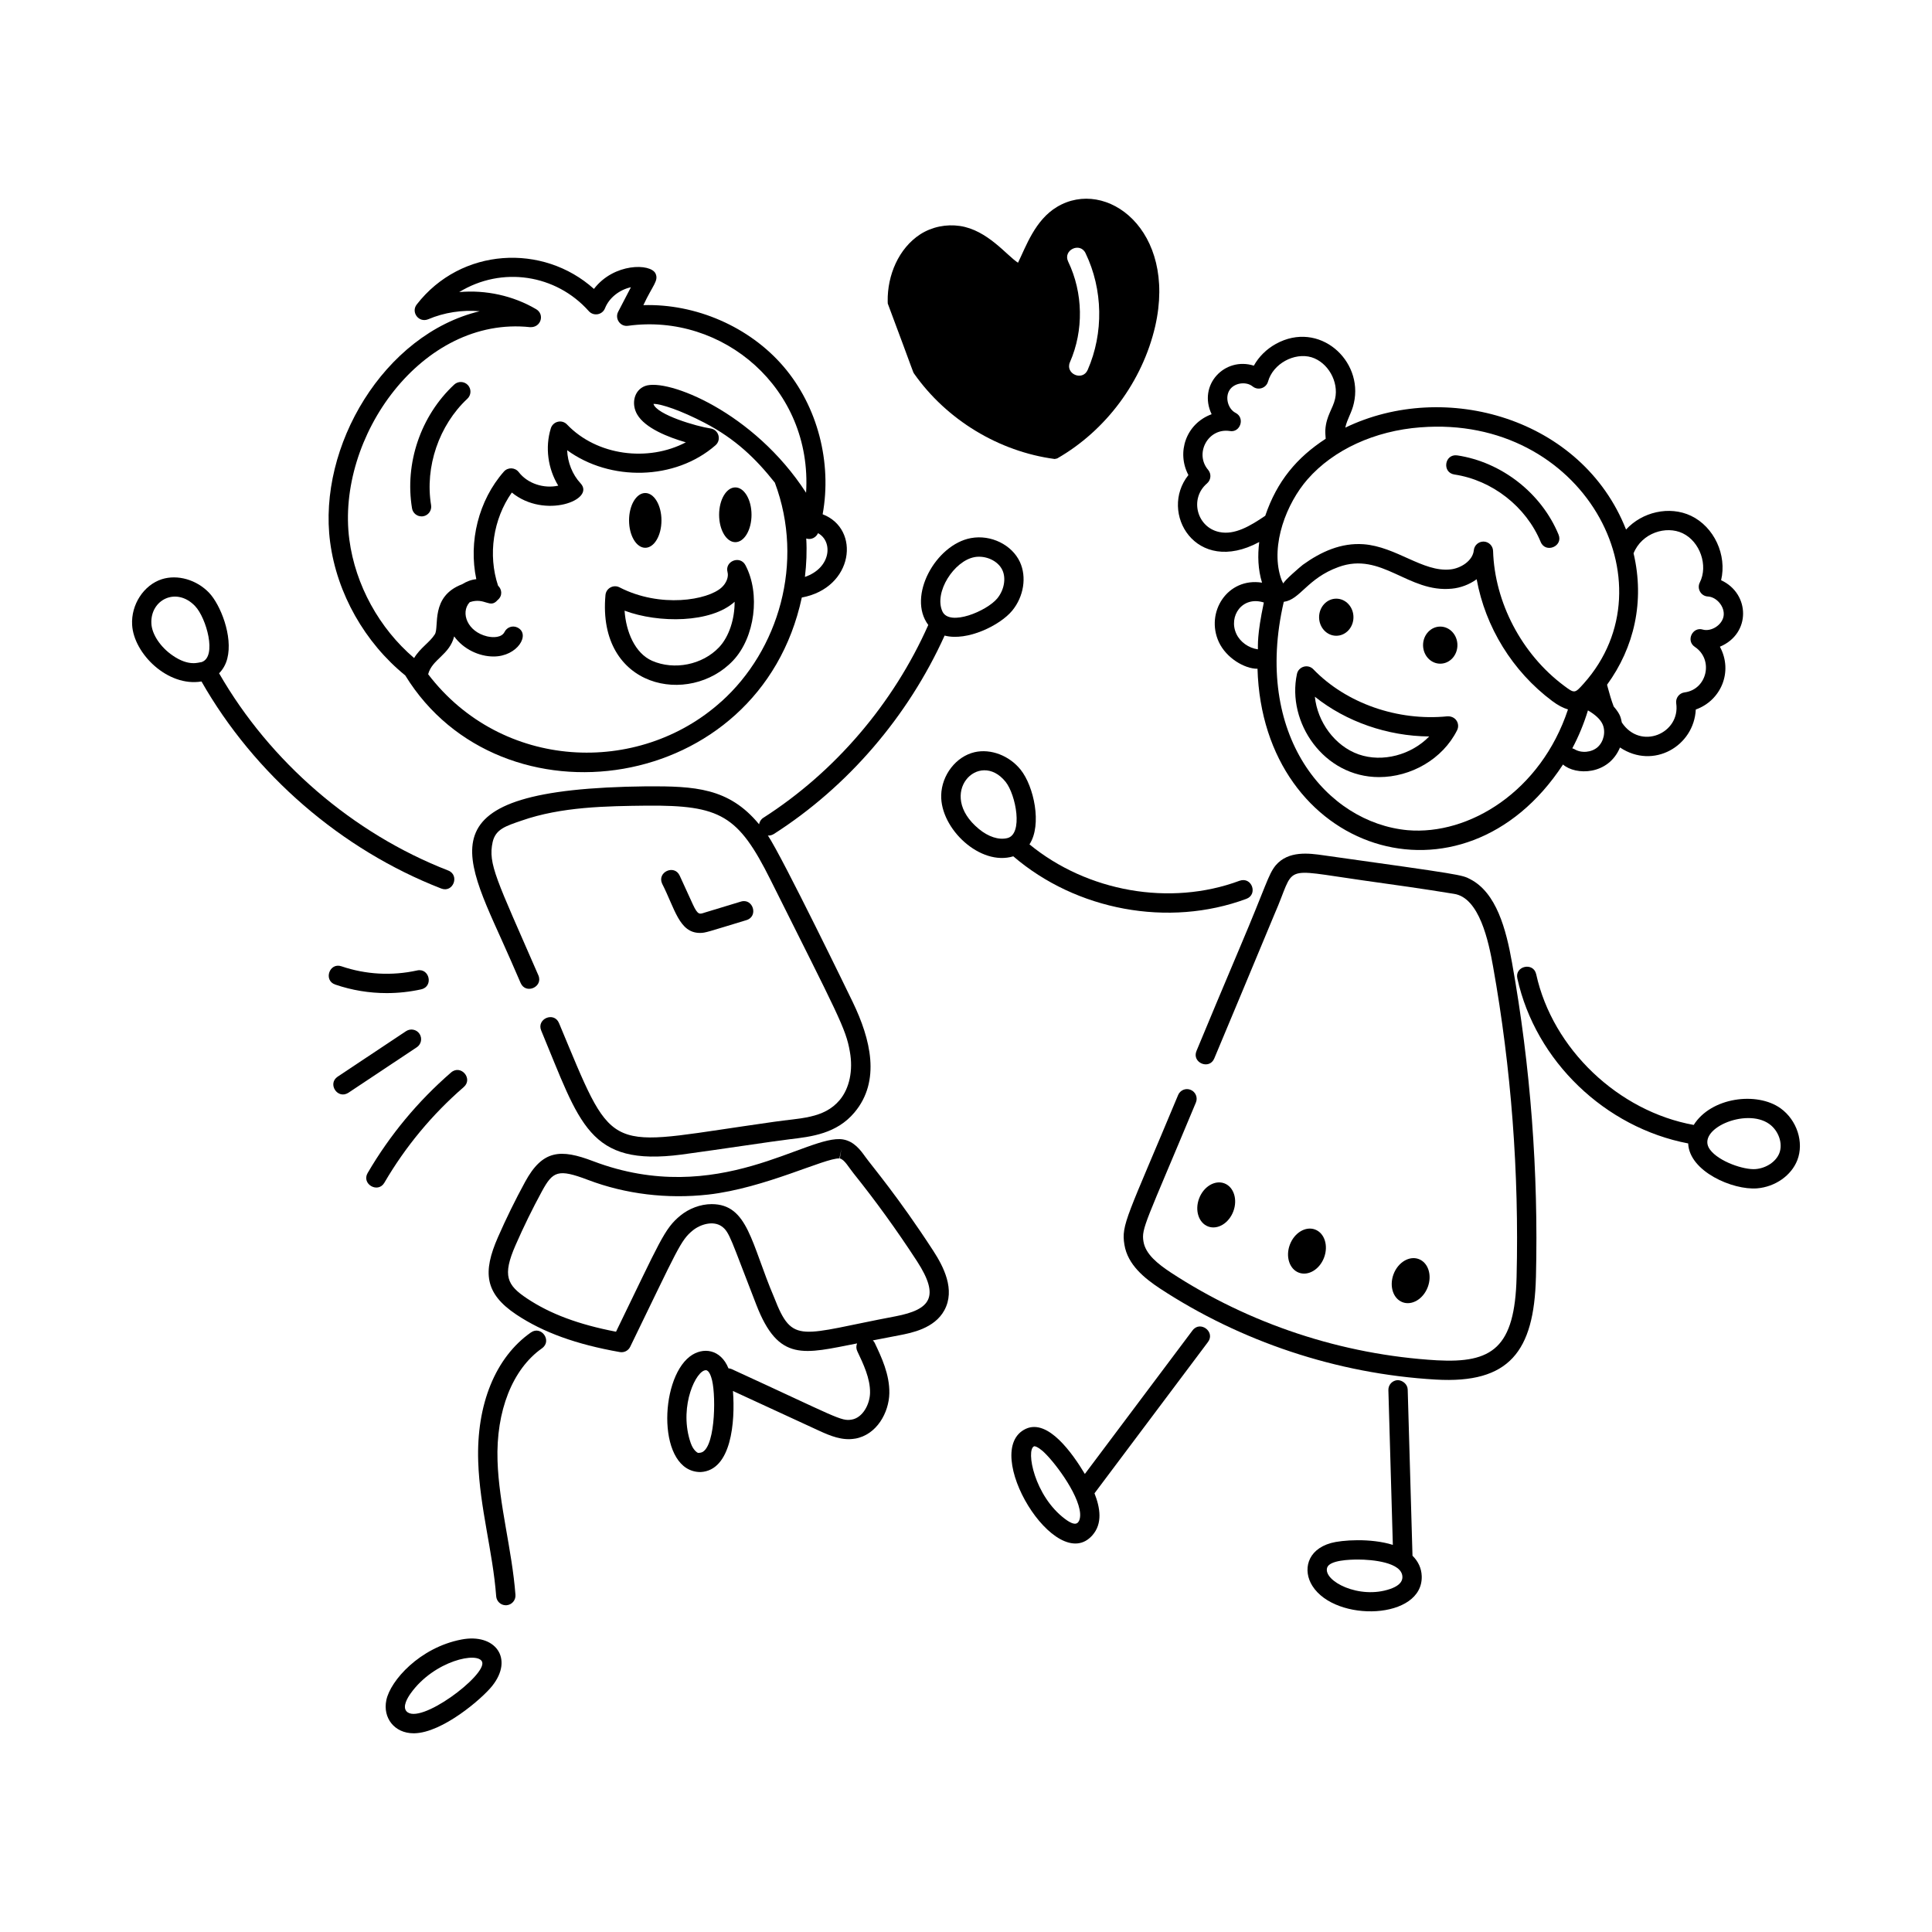 <svg id="Layer_1" enable-background="new 0 0 75 75" viewBox="0 0 75 75" xmlns="http://www.w3.org/2000/svg"><g id="_Enjoying" fill="rgb(0,0,0)"><path d="m16.056 67.286h.026c1.095-.02 2.628-1.341 3.026-1.839 0-.001 0-.001 0-.001.845-1.059.119-2.059-1.204-1.798-1.608.312-2.75 1.589-2.907 2.354-.142.683.312 1.284 1.059 1.284zm-.113-1.55c.913-1.276 2.636-1.641 2.776-1.214.164.518-2.442 2.482-2.943 1.906-.152-.179.031-.502.167-.692z"/><path d="m30.036 32.379c2.879-1.842 5.217-4.57 6.634-7.706.876.231 2.155-.398 2.624-.968.448-.546.568-1.304.3-1.887-.31-.67-1.126-1.071-1.898-.93 0 0 0 0-.001 0-1.371.249-2.489 2.268-1.659 3.373-1.354 3.048-3.616 5.701-6.404 7.486-.092.059-.147.151-.165.251-1.174-1.424-2.505-1.481-4.365-1.473-8.984.098-7.046 2.69-5.27 6.764l.379.87c.199.458.885.154.688-.299-1.629-3.742-1.961-4.319-1.774-5.174.116-.499.506-.618 1.117-.828 1.558-.546 3.316-.565 4.867-.583 2.861-.022 3.551.375 4.799 2.873 2.618 5.239 2.931 5.78 3.083 6.674.133.726-.014 1.428-.393 1.88-.618.736-1.564.697-2.549.846l-1.172.17c-5.432.796-5.073 1.029-7.176-4.001-.192-.462-.882-.167-.691.289 1.512 3.628 1.83 5.285 5.449 4.814 1.534-.207 3.517-.513 4.188-.593.859-.102 1.832-.216 2.525-1.044 1.025-1.221.627-2.84-.068-4.281-.053-.112-2.73-5.628-3.297-6.472.009.001.017.007.026.007.069 0 .14-.02.202-.059zm7.793-10.752c.437-.077.917.143 1.084.506.149.322.067.772-.198 1.096-.399.488-1.854 1.104-2.131.506-.338-.744.458-1.964 1.245-2.107z"/><path d="m66.813 22.524c.233-.98-.27-2.071-1.169-2.501-.844-.399-1.9-.146-2.521.534-1.704-4.331-7.025-5.829-10.899-3.956.074-.345.252-.575.334-.955.376-1.657-1.351-3.222-3.03-2.295-.365.202-.662.498-.854.844-1.124-.355-2.183.74-1.639 1.885-.999.368-1.367 1.484-.901 2.361-1.16 1.452.284 3.931 2.749 2.6-.066.53-.048 1.068.109 1.578-1.34-.214-2.209 1.15-1.677 2.304.292.63 1.007 1.038 1.49 1.038.004 0 .007-.004.011-.004.202 7.128 7.967 9.673 11.86 3.721.488.428 1.762.421 2.212-.661 1.3.867 2.874-.057 2.942-1.474.968-.343 1.462-1.46.936-2.438 1.214-.505 1.171-2.065.048-2.58zm-11.668-5.935c6.294-.492 9.828 6.033 6.337 9.944-.355.396-.355.394-.776.08-1.632-1.221-2.684-3.224-2.745-5.226-.006-.197-.165-.356-.362-.363-.004 0-.009 0-.013 0-.192 0-.354.146-.373.338-.04.409-.509.705-.919.744-1.055.108-2.091-.883-3.36-.979-.869-.063-1.649.287-2.358.798-.065.047-.766.647-.752.726 0 0-.052-.05-.113-.25-.389-1.261.233-2.864 1.049-3.796 1.004-1.146 2.604-1.882 4.387-2.017zm-7.807 4.065c-.876-.179-1.173-1.297-.482-1.888.157-.134.177-.37.043-.527-.537-.633-.006-1.632.837-1.508.404.081.615-.507.228-.704-.287-.147-.419-.594-.233-.884.179-.283.643-.348.896-.142.211.171.525.068.598-.189.194-.695 1.023-1.14 1.688-.943.638.197 1.065.95.915 1.612-.085.382-.342.66-.378 1.199-.007.12.006.236.013.353-1.117.726-1.89 1.644-2.346 2.989-.58.395-1.187.756-1.777.632zm.657 3.952c-.317-.683.228-1.485 1.067-1.217-.273 1.286-.223 1.673-.231 1.818-.362-.052-.689-.285-.836-.601zm6.651 7.622c-3.153-.29-6.009-3.699-4.81-8.865.64-.085.91-.912 2.124-1.351 1.678-.614 2.702 1.01 4.403.84.328-.031.675-.157.961-.366.338 1.857 1.389 3.572 2.932 4.727.235.176.429.271.613.327-1.054 3.183-3.841 4.891-6.223 4.688zm7.376-3.226c-.237.21-.636.247-.907.078-.025-.015-.052-.02-.079-.029.247-.465.451-.957.608-1.474.276.161.476.338.565.532.134.289.051.681-.188.893zm4.079-4.563c-.395-.118-.666.435-.307.673.741.495.475 1.655-.4 1.767-.204.026-.354.216-.323.425.166 1.166-1.383 1.836-2.111.745-.044-.174-.033-.293-.318-.626-.094-.249-.166-.504-.233-.752 0-.001-.012-.05-.023-.09 1.053-1.444 1.468-3.235 1.029-5.102.322-.797 1.267-1.084 1.905-.778.674.32.999 1.255.666 1.911-.122.243.047.532.315.544.339.018.666.399.609.758-.055.346-.473.618-.811.526z"/><path d="m59.625 49.594c.101-4.102-.211-8.21-.926-12.209-.232-1.315-.608-2.73-1.625-3.255-.32-.168-.304-.172-5.702-.928-.541-.077-1.358-.193-1.852.394-.291.36-.365.776-1.391 3.191-.624 1.467-1.244 2.962-1.681 4.01-.191.458.502.75.691.289.043-.103 2.086-4.982 2.337-5.599.847-1.923.182-1.77 3.425-1.312 1.178.165 2.357.329 3.542.524.987.145 1.344 1.846 1.517 2.817.706 3.95 1.014 8.007.914 12.059-.067 2.754-.947 3.35-3.094 3.232-3.692-.216-7.292-1.419-10.328-3.407-.504-.334-.981-.711-1.062-1.2-.088-.523.082-.715 2.035-5.401.08-.191-.011-.411-.201-.49-.192-.083-.411.011-.49.201-1.973 4.734-2.216 5.023-2.084 5.812.127.774.772 1.296 1.39 1.704 3.113 2.04 6.844 3.307 10.696 3.529 2.854.167 3.816-1.092 3.888-3.962z"/><path d="m46.293 51.647-4.179 5.572c-.484-.805-1.425-2.143-2.286-1.755-1.81.834 1.175 5.747 2.582 4.131.397-.456.3-1.061.078-1.625l4.405-5.873c.299-.398-.308-.847-.6-.449zm-4.608 7.499c-.114-.021-.242-.106-.339-.179-1.197-.893-1.527-2.68-1.205-2.821.003-.002.008-.003.014-.003.037 0 .134.029.299.168h.001c.407.342 1.413 1.648 1.475 2.434.016.205-.043.441-.244.401z"/><path d="m51.67 59.9c-.941.262-1.102 1.068-.723 1.665.903 1.428 4.305 1.312 4.244-.385-.011-.304-.138-.571-.358-.787l-.186-6.452c-.006-.207-.202-.361-.386-.364-.207.006-.37.179-.364.386l.173 6.009c-.866-.272-1.991-.187-2.401-.072zm2.771 1.308c.01.249-.231.39-.466.472-1.21.426-2.613-.308-2.456-.822.093-.296.893-.317 1.201-.317.549 0 1.703.107 1.721.668z"/><path d="m65.535 44.388c.042 1.086 1.73 1.818 2.673 1.744.703-.058 1.332-.497 1.564-1.096.267-.688-.013-1.553-.651-2.012-.914-.656-2.694-.431-3.371.646-2.923-.527-5.477-2.947-6.115-5.849-.106-.487-.84-.323-.732.16.706 3.213 3.411 5.793 6.632 6.407zm3.149-.754c.363.261.534.758.39 1.131-.129.331-.509.586-.926.619-.446.036-1.419-.288-1.766-.756-.578-.776 1.389-1.65 2.302-.994z"/><path d="m56.191 27.807c-1.929.195-3.932-.503-5.208-1.826-.21-.218-.575-.107-.636.183-.403 1.883 1.044 4.003 3.186 4.003 1.236 0 2.469-.695 3.031-1.818.062-.122.052-.269-.026-.381-.077-.113-.215-.168-.347-.16zm-3.449 1.478c-.927-.326-1.6-1.262-1.699-2.238 1.217.971 2.818 1.528 4.438 1.543-.688.709-1.804 1.022-2.739.695z"/><path d="m39.336 33.242c2.439 2.095 6.022 2.774 9.048 1.651.457-.17.216-.869-.262-.703-2.701 1.006-5.92.425-8.158-1.412.497-.759.17-2.26-.344-2.899-.441-.549-1.159-.822-1.784-.68-.72.166-1.278.884-1.299 1.669-.034 1.306 1.518 2.766 2.799 2.374zm-.3-2.893c.402.5.696 2.047.06 2.188-.331.077-.729-.054-1.093-.354-1.675-1.376.003-3.113 1.033-1.834z"/><path d="m14.92 45.915c.818-1.402 1.855-2.652 3.083-3.716.373-.324-.114-.891-.492-.566-1.289 1.117-2.379 2.431-3.239 3.903-.248.426.398.803.648.379z"/><path d="m13.526 42.42 2.655-1.766c.172-.115.219-.348.104-.521-.114-.172-.347-.218-.521-.104l-2.655 1.766c-.41.275-.003.898.416.625z"/><path d="m16.352 38.405c.486-.108.321-.841-.162-.732-.975.215-1.988.16-2.933-.161-.469-.163-.712.55-.242.709.646.221 1.32.331 1.997.331.448-0.0.897-.049 1.34-.146z"/><ellipse cx="51.874" cy="23.96" rx=".667" ry=".72"/><path d="m55.91 25.764c.369 0 .667-.322.667-.72s-.299-.72-.667-.72-.667.322-.667.72.299.72.667.72z"/><path d="m33.19 55.849c.848-.146 1.32-1.018 1.334-1.764.014-.731-.31-1.41-.568-1.955-.018-.038-.045-.068-.073-.096l1.029-.199c.477-.092 1.363-.264 1.747-.969.438-.803-.036-1.703-.43-2.311-1.361-2.095-2.37-3.277-2.633-3.641-.183-.256-.434-.605-.867-.681-1.371-.229-4.844 2.686-9.698.846-1.267-.484-1.968-.448-2.648.804-.381.698-.735 1.421-1.054 2.148-.591 1.348-.522 2.176.716 3.001 1.041.692 2.317 1.155 4.017 1.455.17.03.331-.058.402-.205 1.853-3.808 1.952-4.128 2.43-4.517.303-.246.798-.385 1.12-.159.313.22.358.515 1.343 3.037.871 2.255 1.852 1.908 3.915 1.508-.038.094-.04.201.007.3.237.499.507 1.063.496 1.619-.008.442-.282.965-.71 1.038-.422.074-.574-.086-4.665-1.961-.039-.018-.08-.024-.121-.028-.299-.744-.99-.846-1.498-.461-1.203.918-1.266 4.487.415 4.487 1.198-.06 1.349-1.952 1.257-3.147l3.343 1.542c.429.198.903.395 1.396.307zm-3.135-5.475c-.896-2.096-1.015-3.63-2.429-3.63-.442 0-.888.179-1.208.44-.635.518-.784.98-2.504 4.513-1.456-.28-2.559-.693-3.454-1.29-.779-.518-.968-.883-.444-2.075.31-.708.654-1.411 1.024-2.091.423-.775.624-.878 1.784-.438 1.46.555 3.076.748 4.673.57 2.202-.251 4.527-1.425 5.089-1.403l.078-.367-.064.369c.181.032.36.365.532.574.838 1.046 1.659 2.173 2.468 3.417.892 1.377.528 1.873-.831 2.135-3.715.701-3.995 1.13-4.714-.724zm-2.896 6.022c-.067.032-.143-.042-.203-.113-.071-.084-.129-.206-.182-.387-.401-1.349.256-2.705.627-2.705.132 0 .211.264.242.393.164.688.114 2.793-.484 2.813z"/><path d="m21.04 52.34c.405-.286-.026-.897-.432-.613-1.373.964-2.118 2.789-2.044 5.008.059 1.801.567 3.49.698 5.234.015.196.18.347.374.347.009 0 .019 0 .028-.001.206-.016.361-.195.346-.402-.132-1.748-.641-3.509-.696-5.203-.064-1.932.58-3.564 1.726-4.369z"/><path d="m25.049 21.265c.348 0 .629-.476.629-1.063 0-.587-.282-1.063-.629-1.063-.348 0-.629.476-.629 1.063 0 .587.282 1.063.629 1.063z"/><path d="m28.545 21.047c.348 0 .629-.476.629-1.063 0-.587-.282-1.063-.629-1.063-.348 0-.629.476-.629 1.063-0.0.587.282 1.063.629 1.063z"/><path d="m28.243 22.211c.049.182-.044.425-.227.592-.537.496-2.383.813-3.968-.003-.239-.121-.521.039-.544.3-.33 3.633 3.267 4.328 4.954 2.543.85-.9 1.068-2.597.478-3.706-.208-.389-.809-.155-.693.274zm-.329 2.916c-.646.683-1.741.9-2.598.526-.667-.294-1.014-1.126-1.07-1.947 1.319.494 3.36.485 4.272-.346.004.659-.21 1.35-.604 1.767z"/><path d="m56.459 18.42c1.468.22 2.782 1.247 3.35 2.618.188.456.884.173.693-.287-.666-1.609-2.21-2.815-3.932-3.073-.497-.067-.598.668-.111.742z"/><path d="m15.732 26.22c3.701 6.029 13.751 4.64 15.394-3.024 2.015-.372 2.295-2.662.809-3.232.366-2.004-.192-4.186-1.516-5.732-1.327-1.55-3.409-2.448-5.443-2.386.361-.777.602-.945.472-1.227-.19-.403-1.62-.414-2.391.597-1.975-1.776-5.16-1.613-6.879.604-.233.297.075.721.442.575.628-.267 1.323-.371 2.003-.313-3.717.889-6.299 5.25-5.807 8.965.265 1.999 1.35 3.901 2.916 5.173zm12.27 1.013c-3.215 2.902-8.524 2.682-11.381-1.059.152-.583.826-.744 1.01-1.469.363.5.968.78 1.53.78.932 0 1.445-.868.928-1.124-.183-.092-.409-.017-.502.17-.111.222-.432.229-.676.173-.768-.184-1.038-.915-.689-1.314.006-.007.015-.01.022-.017.587-.192.77.271 1.073-.079.201-.162.169-.418.018-.557-.399-1.198-.193-2.585.534-3.617 1.275 1.045 3.264.283 2.667-.359-.318-.342-.501-.812-.519-1.284 1.664 1.216 4.19 1.179 5.759-.192.241-.211.122-.609-.194-.653-.526-.075-2.089-.532-2.215-.952.005-.001.01-.001.015-.001.287 0 1.053.256 1.964.731 1.218.634 2.005 1.407 2.734 2.327 1.165 3.11.139 6.507-2.077 8.497zm3.245-4.837c.059-.497.081-.996.051-1.495.005.002.008.005.013.007.181.055.368-.041.444-.21.584.313.518 1.345-.507 1.698zm-10.663-9.696c.421.019.567-.498.231-.696-.893-.527-1.96-.758-2.989-.665 1.653-1.014 3.757-.692 5.031.739.185.208.526.149.629-.111.162-.412.567-.721 1.006-.816l-.495.952c-.139.268.083.59.385.544 3.677-.507 7.163 2.435 6.91 6.481-2.036-3.147-5.395-4.456-6.248-4.144-.435.161-.545.696-.31 1.102.309.535 1.204.887 1.89 1.085-1.466.771-3.455.521-4.612-.692-.091-.097-.228-.139-.357-.106-.129.03-.233.127-.272.255-.229.74-.113 1.567.288 2.225-.552.123-1.187-.075-1.533-.525-.144-.187-.422-.197-.578-.02-.985 1.119-1.377 2.721-1.07 4.176-.196.018-.38.091-.551.197-1.246.472-.878 1.655-1.059 1.944-.197.313-.566.523-.804.92-1.353-1.152-2.281-2.836-2.514-4.594-.527-3.962 2.812-8.708 7.023-8.25z"/><path d="m7.822 26.455c2.052 3.604 5.422 6.527 9.305 8.037.467.183.729-.521.271-.699-3.706-1.441-6.923-4.225-8.893-7.656.148-.15.259-.34.318-.57.225-.87-.268-2.094-.705-2.554-.486-.51-1.228-.721-1.836-.528-.703.226-1.198.987-1.153 1.772.063 1.12 1.384 2.417 2.693 2.198zm-.247-2.925c.436.459.856 1.96.259 2.169-.004.002-.008.001-.011.003-.001 0-.002.001-.003.002-.1.001-.474.189-1.123-.261-.467-.322-.797-.816-.82-1.23-.053-.933.97-1.447 1.698-.684z"/><path d="m16.364 20.047c.02 0 .04-.002.062-.005.204-.034.342-.227.309-.432-.246-1.484.308-3.106 1.409-4.132.151-.141.16-.378.019-.53-.143-.151-.379-.159-.53-.019-1.3 1.21-1.928 3.051-1.638 4.804.03.184.189.313.37.313z"/><path d="m47.878 47.024c.173-.463.017-.949-.35-1.087-.367-.137-.805.126-.979.588s-.017.949.35 1.087.805-.125.979-.588z"/><path d="m51.401 48.817c.173-.463.017-.949-.35-1.087-.367-.138-.805.126-.979.588s-.017.949.35 1.087c.367.137.805-.126.979-.588z"/><path d="m55.426 49.964c.174-.463.017-.949-.35-1.087-.367-.138-.805.126-.979.588-.173.463-.017.949.35 1.087.367.138.805-.126.979-.588z"/><path d="m27.17 36.216c.22 0 .278-.034 1.807-.497.477-.146.255-.864-.217-.719l-1.387.421c-.21.066-.275.128-.481-.322l-.506-1.106c-.205-.451-.888-.14-.682.312.493.964.662 1.911 1.466 1.911z"/><path d="m34.46 11.698c0.0.029.001.057.003.086 1.087 2.903.958 2.615 1.023 2.722 1.26 1.792 3.29 3.024 5.457 3.312l.096-.021c1.9-1.089 3.31-2.994 3.806-5.132.851-3.742-1.904-5.776-3.811-4.634-.855.512-1.202 1.53-1.515 2.168-.43-.273-1.182-1.269-2.256-1.427-.527-.078-1.082.032-1.535.321-.843.546-1.284 1.594-1.268 2.604zm7.682-1.867c.677 1.406.707 3.1.082 4.528-.199.454-.887.154-.688-.301.539-1.231.513-2.69-.07-3.903-.215-.447.463-.773.676-.324z"/></g></svg>